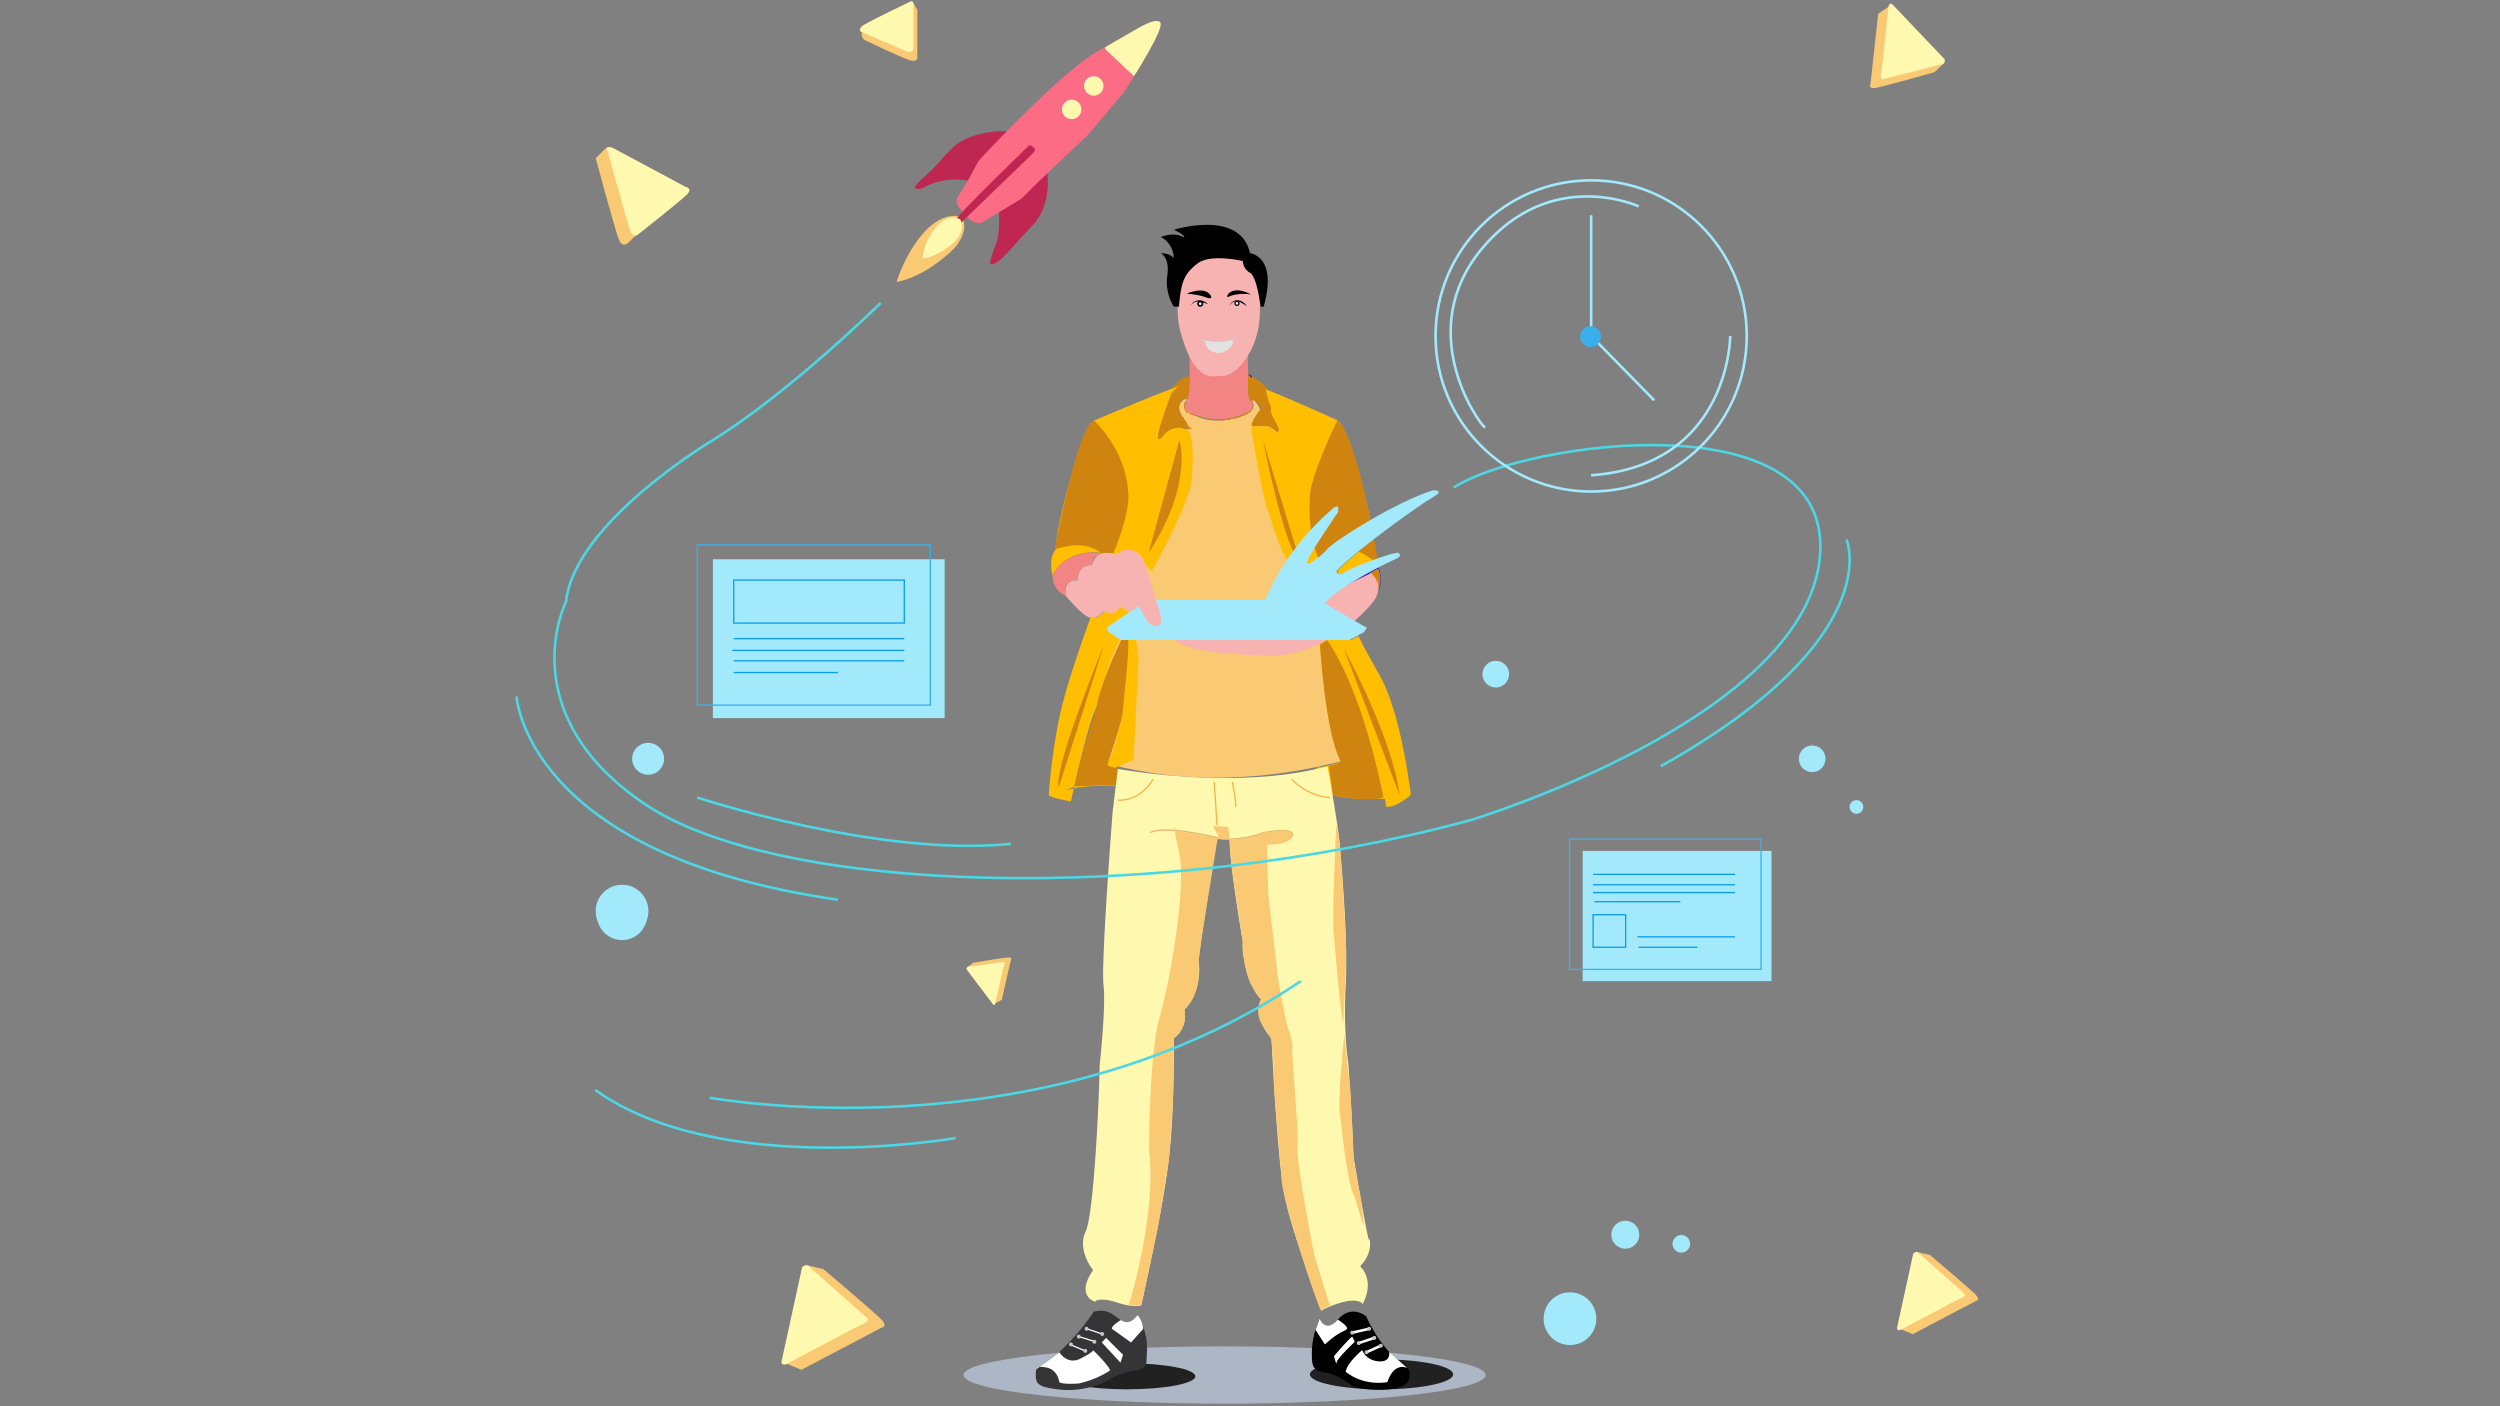 <svg xmlns="http://www.w3.org/2000/svg" viewBox="0 0 1920 1080"><rect x="0" y="0" width="1920" height="1080" fill="#808080" stroke="none"/><defs><style>.cls-1{fill:#f9c973;}.cls-2{fill:#f38484;}.cls-3{fill:#ce840f;}.cls-4{fill:#f7b2b2;}.cls-12,.cls-13,.cls-14,.cls-15,.cls-16,.cls-20,.cls-21,.cls-26,.cls-27,.cls-5,.cls-9{fill:none;stroke-miterlimit:10;}.cls-5{stroke:#ccccce;}.cls-6{fill:#e2e2e2;}.cls-7{fill:#ffbf00;}.cls-8{fill:#1200ff;}.cls-9{stroke:#1200ff;}.cls-10{fill:#fff;}.cls-11{fill:#fff9b0;}.cls-12{stroke:#f7b346;}.cls-13{stroke:#e2b369;}.cls-14,.cls-15{stroke:#4cd7e5;}.cls-14,.cls-26{stroke-linecap:round;}.cls-14,.cls-15,.cls-16,.cls-26{stroke-width:2px;}.cls-16{stroke:#a2e9fc;}.cls-17{fill:#bf2652;}.cls-18{fill:#a2e9fc;}.cls-19{fill:#fc6c85;}.cls-20{stroke:#3aafeb;}.cls-21{stroke:#0a9ce5;}.cls-22{fill:#3aafeb;}.cls-23{fill:#adb6c4;}.cls-24{fill:#212121;}.cls-25{fill:#353437;}.cls-26,.cls-27{stroke:#fff;}.cls-28{fill:#c5c5c9;}</style></defs><g id="Layer_6" data-name="Layer 6"><path class="cls-1" d="M840,583s81,32,196,0l-32-217-21-50-13.5,2.24s-3.82-10.74-8.16-11.49c0,0,3.5,6.07-1.67,9.91s-26,10.55-41.56,2.7c0,0-13.61-5.24-6.61-11.55,0,0,1-3.31-3-.31s-5,6.68,3,18.34-45,19.66-45,19.66l-13,52Z"/></g><g id="Layer_10" data-name="Layer 10"><path class="cls-2" d="M913.56,269.68s.56,27.79-1,34.56-7.71,11.47,7.36,15.12c0,0,15.81,7.48,37-1.94,0,0,6.13-.42,5.13-8.42,0,0-4.14-3.64-3.57-11.32S958,268,958,268Z"/><path class="cls-3" d="M980.24,317.21c-4.74-13.71-2.74-19.71-21.74-29.71,0,0-.66,16.5,1.17,19.25l1.83,2.75.13,0a1.62,1.62,0,0,1-.1-.18c-3-4.84,5.84-.41,6.9,4.37,0,0-9.44,11.94-6.68,13.87,0,0,11.47-.82,13.61.55s5.67,4,5.67,4S985,330.92,980.24,317.21Z"/><path class="cls-3" d="M963,310.93a.94.94,0,0,1-.59-.65l0,0a1.16,1.16,0,0,1-.26-.59,4.22,4.22,0,0,0-.51-.13c2.74,4.73-4.2,7.65-4.2,7.65-21.08,9.67-36.93,2.33-43.77,0a5.71,5.71,0,0,1-2.65-1.72c-2.67-3.24.49-8.7.49-8.7,3-4.75,2-17.92,2-17.92C898.5,291.16,891,316,889.17,329s1.87,9,1.87,9c7.05-12,22.46-8.5,22.46-8.5h2c-.61-.51-1.27-1-1.87-1.47a8.29,8.29,0,0,1-2.34-3.4,3.83,3.83,0,0,1-.2-.63c-.09-.13-.19-.25-.29-.37-.77-1.06-1.47-2.19-2.14-3.33a.9.9,0,0,1-.81-.48c-.49-1.13-1.24-2.12-1.65-3.28a11.19,11.19,0,0,1-.53-3.89,5.65,5.65,0,0,1,.34-2c.23-.58.57-1.11.85-1.66a3.71,3.71,0,0,1,.33-.88,2.27,2.27,0,0,1,1-1.57,1,1,0,0,1,.84-.07.88.88,0,0,1,.78-.41,1,1,0,0,1,.52,1.91,1,1,0,0,1-.55.82h0a2.09,2.09,0,0,0,0,.25,7.18,7.18,0,0,1,.13,1.31,1.12,1.12,0,0,1-.3.73.91.91,0,0,1-.24.16.17.17,0,0,0,0,.07,4.7,4.7,0,0,0,0,1,6.66,6.66,0,0,0,.16,1.09,5.75,5.75,0,0,0,.75,2c.43.66.87,1.28,1.27,1.95a.92.92,0,0,1,1.33-.32,14.4,14.4,0,0,1,1.11,1,7.4,7.4,0,0,0,1.36.52c1,.3,2,.52,3,.82s2.17.71,3.25,1.07a1,1,0,0,1,.62,0,55.1,55.1,0,0,0,8.55,1.72c2.47.38,5,.58,7.48.74,2-.2,3.94-.39,5.92-.49a4.76,4.76,0,0,1,2.71-.82,5,5,0,0,1,1.87-.35,5.33,5.33,0,0,1,.82.07,4.71,4.71,0,0,1,2.73-.95,4.61,4.61,0,0,1,3.17-1.23.91.91,0,0,1,.9-.6l.56,0a14.88,14.88,0,0,0,3.38-2.5,8.54,8.54,0,0,0,2.61-4.63,1.09,1.09,0,0,1,.14-.43A.64.64,0,0,0,963,310.93Z"/></g><g id="Layer_2" data-name="Layer 2"><path class="cls-4" d="M967.5,236.5s1.85,20.23-10.07,38.12S935.5,288.5,935.5,288.5s-14,6-24-19-5.81-30.8-7.9-46.4,26.65-36.32,26.65-36.32l16.54,5.49,20.81,17.23,1.9,22Z"/><path d="M901.5,176.5s51-16.11,58.5,17.95c0,0,21.5,2.05,10.5,41.05h-2.44s-2.56-23-8.06-26a10.89,10.89,0,0,1-5.5-9s-25-6-35,2-12.23,13-14.12,33H901.5a36,36,0,0,1-5-24c2-14-5-17-5-17s7,0,9,3,1-10.87-9-15.44c0,0,10-4.56,18,.44C909.5,182.5,910.5,180.5,901.5,176.5Z"/><path d="M911.5,225.5s13-6,18,1c0,0,3,4-3,2C926.5,228.5,922.5,226.5,911.5,225.5Z"/><path d="M960.66,226.08s-11.16-6.58-17.16-.58c0,0-3,4,1,2C944.5,227.5,950.82,224.67,960.66,226.08Z"/><path d="M914.46,234.48a7.61,7.61,0,0,1,2.57-2.69,7.72,7.72,0,0,1,3.63-1.11,8.65,8.65,0,0,1,3.77.64,17.68,17.68,0,0,1,1.66.92,16.86,16.86,0,0,1,1.44,1.22l-.06.08a14.5,14.5,0,0,1-1.71-.68l-1.69-.61a13.74,13.74,0,0,0-3.4-.77,7.36,7.36,0,0,0-6.13,3Z"/><path d="M944,235a8.6,8.6,0,0,1,2.56-3.22,6.16,6.16,0,0,1,4-1.16,8,8,0,0,1,4,1.4,16,16,0,0,1,1.59,1.36,19.63,19.63,0,0,1,1.32,1.6l-.07.08c-.6-.36-1.15-.75-1.69-1.14L954,232.84a11.14,11.14,0,0,0-3.55-1.45,5.47,5.47,0,0,0-3.68.79,8,8,0,0,0-2.74,2.84Z"/><circle cx="950" cy="233" r="2"/><circle cx="921.79" cy="233.28" r="2.32"/><path class="cls-5" d="M922.48,260.8s8.45,4.13,23.32.39c1-.24,2-.53,3.06-.85l.45-.14"/><path class="cls-6" d="M946.7,261.16a5.37,5.37,0,0,1-1.49.2h0a6,6,0,0,1-.61.11,5,5,0,0,1-1.87.45c-6.24,1.45-14.41.22-16.77-.19h-.24l-.43,0c-.15,3.09,3.25,6.78,3.25,6.78s6,5,13,1C947,266.36,947,262.62,946.7,261.16Z"/><path class="cls-7" d="M913.5,332.5c-.32-.84-.65-1.64-1-2.4-2.9-.51-11-5.22-19.53,4.9-9.28,11,1.31-19,6-31-.31-2,4.56-6.1,6-7-2.53-.38-61.6,24.55-63.5,25.5s-7,2-16,33-16,62-14,66c0,0-6.75,4.82-3.2,20.15l.06.28c0-.08,9.19-20.42,36.14-17.43,0,0,11-1,12,2,0,0,11-11,21,2,0,0,2,7,7,10,0,0,19-31,30-65C914.5,373.5,918.5,345.5,913.5,332.5Z"/><path class="cls-8" d="M808.43,442.22a2.86,2.86,0,0,1,.07.28C812.19,457.25,809,444.32,808.43,442.22Z"/><path class="cls-8" d="M961.53,288.79a26.91,26.91,0,0,0-3-1.29l2.84,2.66C961.4,289.7,961.45,289.25,961.53,288.79Z"/><path class="cls-7" d="M1026.5,322.5c-8.7-4-43.41-19.41-54.5-23.5.34.77,1.76,7.2,2,8,.72,2.44,3,6.52,2,9,1.4,5.45,7.21,13.38,6.5,15.5-1,3-6-4-9-4h-11a4.49,4.49,0,0,1,0-1.5c-.84,1.14-1.52,3.12-1,6.5,1,7,8,48,12,59s6,22,15,39c0,0,14-22,31-36l6-6c1-1,5,1,1,6s-20,31-20,31-8,14,5,3,35-28,41-29C1052.5,399.5,1037.5,327.5,1026.5,322.5Z"/><path class="cls-7" d="M1043.5,488.5l-6,3h-17.61l-6.39,3s6,75,17,90c0,0-6,3.34-17,4.67s4,25.33,4,25.33l3-6s2,6,43,5a21.8,21.8,0,0,1,1,6s6,2,19-9c0,0-7-62-24-92S1043.5,488.5,1043.5,488.5Z"/><path class="cls-7" d="M870.5,467.5s-4,5-10-2c0,0-2.72,8.46-12.86,3.73,0,0-3.14,6.27-10.14,5.27,0,0-18,48-24,77a448.93,448.93,0,0,0-8,59c0,2,17,5,17,5s13-61,20-73c0,0,9-37,18-52h6s-2,72-16,96c0,0-2,2,8,4h0l2,13s-29-1-40,3,50-23,50-23l4-78-2-14-14-1-7-6v-3S869.5,468.5,870.5,467.5Z"/><path class="cls-7" d="M1054.5,414.5s-27,22-27,24-2.55,5,8.22,0,21.78-9,21.78-9Z"/><path class="cls-9" d="M1058.5,436.5s-25,13-41,27l22,13S1066.5,457.5,1058.5,436.5Z"/><circle class="cls-10" cx="921.79" cy="233.28" r="1"/><circle class="cls-10" cx="950" cy="233" r="1"/></g><g id="Layer_8" data-name="Layer 8"><path class="cls-3" d="M848,495s-39,94-35,110"/><path class="cls-3" d="M1032,498s37,67,43,113"/><path class="cls-3" d="M970,338s16,83,29,95"/><path class="cls-3" d="M905.77,338S917,371,882,425"/><path class="cls-1" d="M811,416s22-13,42,2"/><path class="cls-3" d="M1027,323s-23,47-21,61c0,0-2.13,25.51,6.44,44.25,0,0,18-20.25,46.26,5.75C1058.7,434,1043,334,1027,323Z"/><path class="cls-3" d="M840.15,323s24.74,22,26.3,55.5c0,0,2.61,12.5-11.42,46.5,0,0-7.5-1-9.26,0,0,0-9.24-9.38-27.5-5.19S817,420,817,420s-7.39,1.54-7.19,2.27S827.3,327,840.15,323Z"/><path class="cls-3" d="M866.64,491.5h-5.55S844,527,842,544c0,0-18,55-16,60,0,0,19-1,32-1l1.5-12.5-9.31-2.35s11.52-34.15,11.92-40.4S866.78,507.5,866.64,491.5Z"/><path class="cls-3" d="M1019.13,491.5l-5.36,3.5s3.73,66.5,15.73,89.5c0,0,2,1-9,4l3.22,22.5s26.78,5.5,38.78,1.5C1062.5,612.5,1047.76,532.5,1019.13,491.5Z"/></g><g id="Layer_9" data-name="Layer 9"><path class="cls-2" d="M846.24,425s-7.12,1.89-7.18,7.95,0,1.05,0,1.05-10.61-2.31-11.34,11.84c0,0-11.72-2.84-9.22,11.66,0,0-9.91-3.2-10.2-15.85C808.3,441.65,817.49,421,846.24,425Z"/><path class="cls-3" d="M1051.85,440.15s7.15,4.63,5.65,15.24c0,0,5.5-9.39,1-18.89Z"/></g><g id="Layer_3" data-name="Layer 3"><path class="cls-11" d="M858.5,590.5s91,17,161-2c0,0,10,54,10,68,0,0,6,63,4,100s2,60,2,60,3,43,4,72c0,0,13,77,12,62,0,0,4,11-7,22,0,0,12,10,2,29,0,0-4-8-30,4,0,0-2,4-4-5s-22-57-27-88-9-115.06-9-115.06-15-15.94-8-29.94c0,0-14-13-14-44,0,0-11-64-10-79h-10s-15,93-14,95,2,23-11,36a21,21,0,0,1-8.07,21.94s1.07,61.06-4.93,102.06-17,89-20,103c0,0-6,2-18-2s-17-2-17-1-16-4-2-24c0,0-12.49-15.3-5.74-29.65S844.5,834.5,844.5,818.5c0,0,5-45,3-62s7-133,7-133Z"/><path class="cls-12" d="M932.5,600.5s2,29,2,33"/><path class="cls-12" d="M946.36,600.5s4.14,19,2.14,19"/><path class="cls-12" d="M885.5,598.5s-9,17-27,16"/><path class="cls-12" d="M992,598.5s11.52,13,29.52,14"/><path class="cls-13" d="M883.5,639.5s3.58-3.09,20-1.65c8.32.73,19.93,2.62,36,6.65a82.44,82.44,0,0,0,31-5s26-5.11,21.48,3-33.48,5-33.48,5"/><path class="cls-1" d="M867.5,1000.5s21-69,15-117c0,0,0-74,8-102s21-100,15-127-2-16.65-2-16.65l36,6.65s1.65.08,4.26.06l2.55-.06c6.81-.23,17.24-1.23,24.14-5,0,0,26-5.11,21.48,3S973.17,648,973.17,648s.33,35.5,1.33,43.5,7,60,7,60l5,27,2,9s5,13.81,4,16.9,5,62.1,4,76.1,13,84,13,84l12,38.83s-4.9.48-6.45,3.33-33-93.68-30.76-102.92c0,0-6.44-67.9-6.11-75.57s-1.56-28.35-1.56-28.35.43-2.34-6.34-11.33A19.7,19.7,0,0,1,967.48,770l1-2.5s-8.39-9.72-10.69-19.86-4.31-17.14-3.31-24.14c0,0-8.58-56.38-8.79-59.69s-2.1-26.5-2.16-27.91-12-1.4-12-1.4l4,7-12.82,79.37-2.22,17.78s2.73,21.36-8.12,33.61l-2.84,3.24s3.85,11.89-8.07,21.94l-.59,47.95s-3,45.36-3.18,45.24S890,943,887.77,949.26L876.5,1002.5h-10Z"/><path class="cls-1" d="M1026.19,634.5s-3.69,75-1.69,84c0,0,5,62,7,67,0,0,3.2-47.84,2.1-64.42S1029.88,637.5,1026.19,634.5Z"/><path class="cls-1" d="M1032.5,794.5s-6,54-3,64c0,0,5,52,11,61,0,0,5,18,7,22,0,0-2.09-19.07-2.55-21.53s-5.45-27.47-5.45-31.47-2.29-56.27-3.14-59.13S1032.5,794.5,1032.5,794.5Z"/></g><g id="Layer_7" data-name="Layer 7"><path class="cls-4" d="M1052.85,440.15s9.24,7,4.44,17.69S1018.5,501.5,979.5,503.5s-.93,0-.93,0-65.54,0-75.8-12,93.73-24,93.73-24Z"/><path class="cls-4" d="M856.5,426.5s12.65-12.42,22.33,5.29c0,0,11.5,36.49,11.58,37.1s4.08,10.86-1.92,11.73-11-9.12-14-15.12c0,0-6,8-14,0,0,0-4.72,8.46-12.86,3.73,0,0-4.14,6.27-10.14,5.27s-19-17-19-17-2.55-13.31,9.22-11.66c0,0-.65-12.34,11.07-11.84C838.79,434,841.5,419.5,856.5,426.5Z"/></g><g id="Layer_4" data-name="Layer 4"><path class="cls-14" d="M675.72,233.28S607,301,547.5,338c0,0-106.1,63-112.8,124,0,0-42.81,85,59.75,155S887,695,1129,630c0,0,255-77,268.51-200.5s-224.67-91-280.34-55.5"/><path class="cls-15" d="M545,843s252,47,454-89.5"/><polyline class="cls-16" points="1222 165.34 1222 258 1270.5 307.5"/><path class="cls-1" d="M694.5,8.5l6.26-7.27L704.5,7.5v37s0,3.07-5,2-36-16-36-16-4-4.26,0-7.63S694.5,8.5,694.5,8.5Z"/><path class="cls-1" d="M738.5,166.5s-13-5-28,11-22,39-22,39,19.15-1.74,44.07-25.37C732.57,191.13,745.5,177.5,738.5,166.5Z"/><path class="cls-17" d="M766.5,156.5s3,19-2,32-4,14-4,14,0,2,5-1,13-13,28-29,11-42,10-44S766.5,156.5,766.5,156.5Z"/><path class="cls-17" d="M747.5,139.5s-20-6-39,5c0,0-13,4.17,0-7.41s11-11.59,23-23.59,42-16,53-10S747.5,139.5,747.5,139.5Z"/><rect class="cls-18" x="547.5" y="429.5" width="178" height="122"/><rect class="cls-18" x="1215.5" y="653.5" width="145" height="100"/><path class="cls-19" d="M735.72,151l7.66-12.27c.08-.13.16-.26.23-.39l7.49-14.06a6.53,6.53,0,0,1,1-1.36c6.7-7.23,70.07-75.12,95.94-86.18a7.1,7.1,0,0,0,.91-.47c4.08-2.58,36-22.54,41.57-19.73,6,3-27,54-28,55s-18.76,22.71-27.82,32.8a4.64,4.64,0,0,1-.38.39c-2.82,2.66-35.06,33.07-40.8,38.81L785.05,152a6.38,6.38,0,0,1-1.22,1c-3.82,2.32-23,14-29.33,17.59-6,3.43-13.46-4.89-18.62-12.38A6.49,6.49,0,0,1,735.72,151Z"/><circle class="cls-11" cx="823" cy="84" r="7.5"/><circle class="cls-11" cx="840" cy="66" r="7.5"/><path class="cls-17" d="M789.5,112.5s.66-2,3.33,0,2.67,3-.33,6-58,56-58,56-3.87,1.59-2.44-3.21S789.5,112.5,789.5,112.5Z"/><path class="cls-11" d="M849.5,38.5l21.4,20s23-35.87,20.28-40.94-18.4,4.86-18.4,4.86L849.5,35.87S847.5,36.5,849.5,38.5Z"/><path class="cls-11" d="M701.5,3.5v33s0,5-5,3-35-15-35-15-4-2,3-6,34-17,34-17S701.5-.5,701.5,3.5Z"/><path class="cls-1" d="M468.5,114.5l-2.32-1.56-8.68,8.56s15,56,18,63,8,1,8,1l14.33-14L477.67,128.4Z"/><path class="cls-11" d="M470.5,113.5l56,30s6,1,1,6-38,31-38,31-3,2-5-2-18-63-18-63S464.5,111.5,470.5,113.5Z"/><path class="cls-1" d="M1451.5,4.5l-9,6-6,54s-2,4,4,3,45-12,45-12l7-6.5-37-29.5Z"/><path class="cls-11" d="M1453.5,3.5l40,42s1,4-3,4l-43,11s-4,2-3-4l1-6,5-46a3.66,3.66,0,0,1,.75-1.25C1451.75,2.75,1452.5,2.5,1453.5,3.5Z"/><path class="cls-1" d="M1459,1020.56l10,4.09,48.09-25.3s4.43-.58.24-5-35.16-30.54-35.16-30.54l-9.28-2.13-3.72,47.15Z"/><path class="cls-11" d="M1457,1019.46l12.36-56.67s2.76-3.07,5,.25l33.21,29.44s3.9,2.2-1.63,4.73l-5.53,2.54-40.9,21.63a3.54,3.54,0,0,1-1.46.08C1457.36,1021.33,1456.73,1020.85,1457,1019.46Z"/><path class="cls-1" d="M602.76,1046.81l12.75,5.2,61.19-32.19s5.64-.74.31-6.35-44.74-38.87-44.74-38.87l-11.81-2.7-4.74,60Z"/><path class="cls-11" d="M600.28,1045.41,616,973.3s3.5-3.91,6.36.31l42.26,37.47s5,2.79-2.08,6l-7,3.22-52,27.54a4.7,4.7,0,0,1-1.86.1C600.74,1047.79,599.94,1047.18,600.28,1045.41Z"/><path class="cls-1" d="M763.79,770.79l5.56-2.85,7-30.62s1.41-2.17-2.1-2-26.62,4-26.62,4l-4.42,3.28,19.3,19.35Z"/><path class="cls-11" d="M762.58,771.24l-20.23-26.73s-.31-2.36,2-2.1l25.41-3.51s2.43-.89,1.46,2.49l-1,3.38-5.87,26.09a2.15,2.15,0,0,1-.51.67C763.54,771.78,763.09,771.88,762.58,771.24Z"/><path class="cls-16" d="M1258.5,158.5s-67-31-120,32-4,133,2,138"/><circle class="cls-16" cx="1222" cy="258" r="119.5"/><path class="cls-16" d="M1328.83,258s-.33,99.5-106.83,107"/><rect class="cls-20" x="535.5" y="418.5" width="179" height="123"/><rect class="cls-21" x="563.5" y="445.5" width="131" height="33"/><line class="cls-21" x1="563.5" y1="490.5" x2="694.5" y2="490.5"/><line class="cls-21" x1="562.5" y1="499.5" x2="694.5" y2="499.5"/><line class="cls-21" x1="563.5" y1="507.5" x2="694.5" y2="507.5"/><line class="cls-21" x1="563.5" y1="516.5" x2="643.5" y2="516.5"/><rect class="cls-20" x="1205.5" y="644.5" width="147" height="100"/><line class="cls-21" x1="1223.5" y1="671.5" x2="1332.5" y2="671.5"/><line class="cls-21" x1="1223.5" y1="679.5" x2="1332.5" y2="679.5"/><line class="cls-21" x1="1223.5" y1="685.5" x2="1332.5" y2="685.5"/><line class="cls-21" x1="1224.5" y1="692.5" x2="1290.5" y2="692.5"/><line class="cls-21" x1="1257.5" y1="719.5" x2="1332.5" y2="719.5"/><line class="cls-21" x1="1258.5" y1="727.5" x2="1303.5" y2="727.5"/><rect class="cls-21" x="1223.5" y="702.5" width="25" height="25"/><path class="cls-18" d="M887.5,460.5h84.39s13.61-37,50.61-69c0,0,7-7,5,2,0,0-18,26-23,36s11-3,15-8,50-35,81-45c0,0,10-.3,0,5.35s-59,40.65-74,56.65c0,0,0,5,6,1s36-15,41-15c0,0,5,2-2,5s-44,21-54,34l31,18s3-1-1,4l-11,6H861.09l-9.59-6s-4-3,2-6l21-14,7,12s2,4,8,3S887.5,460.5,887.5,460.5Z"/><path class="cls-11" d="M737.5,168.5s-11.92-7.34-23,12.33c0,0-5,6.67-6,17.67,0,0,9.49-.09,23.24-11.54C731.74,187,742.5,178.5,737.5,168.5Z"/><circle class="cls-22" cx="1221.5" cy="258.5" r="8"/><path class="cls-15" d="M734,874s-181,32-277-37"/><path class="cls-15" d="M1418.19,414.39s32.14,76.11-142.78,174.11"/><path class="cls-15" d="M535.5,612.5s139.64,46.09,240.82,35.55"/><path class="cls-15" d="M396.72,534.79S403.5,656.59,643.5,691"/><circle class="cls-18" cx="477.75" cy="699.75" r="20.25"/><circle class="cls-18" cx="1205.75" cy="1012.75" r="20.25"/><circle class="cls-18" cx="1148.75" cy="517.75" r="10.25"/><circle class="cls-18" cx="1391.75" cy="582.75" r="10.25"/><circle class="cls-18" cx="1425.75" cy="619.75" r="5.25"/><circle class="cls-18" cx="1248.25" cy="948.25" r="10.75"/><circle class="cls-18" cx="477.75" cy="702.75" r="19.25"/><circle class="cls-18" cx="497.75" cy="582.75" r="12.25"/><circle class="cls-18" cx="1291.25" cy="955.25" r="6.75"/></g><g id="Layer_5" data-name="Layer 5"><ellipse class="cls-23" cx="940.5" cy="1056" rx="200.5" ry="22"/><ellipse class="cls-24" cx="1061" cy="1055.5" rx="55" ry="11.5"/><path d="M1013.5,1012.5s4,13,14,1,22-3,22-2c0,0,9,21,24,33l7,6a4.33,4.33,0,0,1,2,4c0,3,1,8-8,11s-26.64,2-32.82,0-12.18-9-22.18-11-12-3-12-14a60.88,60.88,0,0,1,2.5-18.19C1010.92,1019.21,1012.08,1016,1013.5,1012.5Z"/><ellipse class="cls-24" cx="865.5" cy="1057" rx="52.5" ry="10"/><path class="cls-25" d="M873.5,1010.5s-4,10-12,4-11-9.36-21.52-7.18c0,0-8.48,14.18-26.48,31.18,0,0-10,7-16,12,0,0-2,0-2,4s-1,9,8,11,26,5,47-5c0,0,10-7,22-8,0,0,8-1,8-7S883.5,1025.5,873.5,1010.5Z"/><path class="cls-10" d="M1017.5,1032.5l-7.19-11.19,3.19-8.81s4,12,14,1c0,0,8,5,7,7S1029.5,1021.5,1017.5,1032.5Z"/><path class="cls-10" d="M1038.5,1026.5l2,4s-14,13-14,16-2-5-2-5S1035.5,1028.5,1038.5,1026.5Z"/><path class="cls-10" d="M1046.19,1036.84s-11.69,9.66-12.69,16.66c0,0,12,11,32,8,0,0,4-15,15-11l-13.58-12.17s1.58,8.17-8.42,7.17S1046.19,1036.84,1046.19,1036.84Z"/><line class="cls-26" x1="1038.5" y1="1023.5" x2="1051.5" y2="1020.5"/><line class="cls-26" x1="1043.5" y1="1031.5" x2="1055.5" y2="1027.5"/><line class="cls-26" x1="1049.5" y1="1038.5" x2="1060.5" y2="1033.5"/><path class="cls-10" d="M860.79,1013.79s-7.83,4.69-6.79,6.78L868.61,1031l9.39-10.43s-.49-6.47-4.42-10.54C873.58,1010,868.09,1019,860.79,1013.79Z"/><polygon class="cls-10" points="849.5 1027.5 846.19 1031 860.5 1046.5 862.5 1040.5 849.5 1027.5"/><path class="cls-10" d="M839.55,1037s12,11.5,13,15.5a72.63,72.63,0,0,1-24,10s-12,1-15-1c0,0-1-9-9-11s-8.18.7-8.18.7l17.18-12.7s6,10,16,5S839.55,1037,839.55,1037Z"/><line class="cls-27" x1="821.5" y1="1032.5" x2="833.5" y2="1037.5"/><line class="cls-27" x1="828.5" y1="1026.5" x2="841.5" y2="1030.5"/><line class="cls-27" x1="834.5" y1="1020.5" x2="846.5" y2="1024.5"/><circle class="cls-28" cx="846.5" cy="1024.5" r="1.5"/><circle class="cls-28" cx="834.5" cy="1020.5" r="1.5"/><circle class="cls-28" cx="828.5" cy="1026.5" r="1.5"/><circle class="cls-28" cx="822.5" cy="1032.5" r="1.5"/><circle class="cls-28" cx="833.5" cy="1037.5" r="1.5"/><circle class="cls-28" cx="840.5" cy="1030.5" r="1.5"/><circle class="cls-28" cx="1038.5" cy="1023.5" r="1.5"/><circle class="cls-28" cx="1055.5" cy="1027.5" r="1.5"/><circle class="cls-28" cx="1043.5" cy="1031.5" r="1.5"/><circle class="cls-28" cx="1060.5" cy="1033.5" r="1.5"/><circle class="cls-28" cx="1049.5" cy="1038.5" r="1.5"/><circle class="cls-28" cx="1051.5" cy="1020.5" r="1.5"/></g></svg>